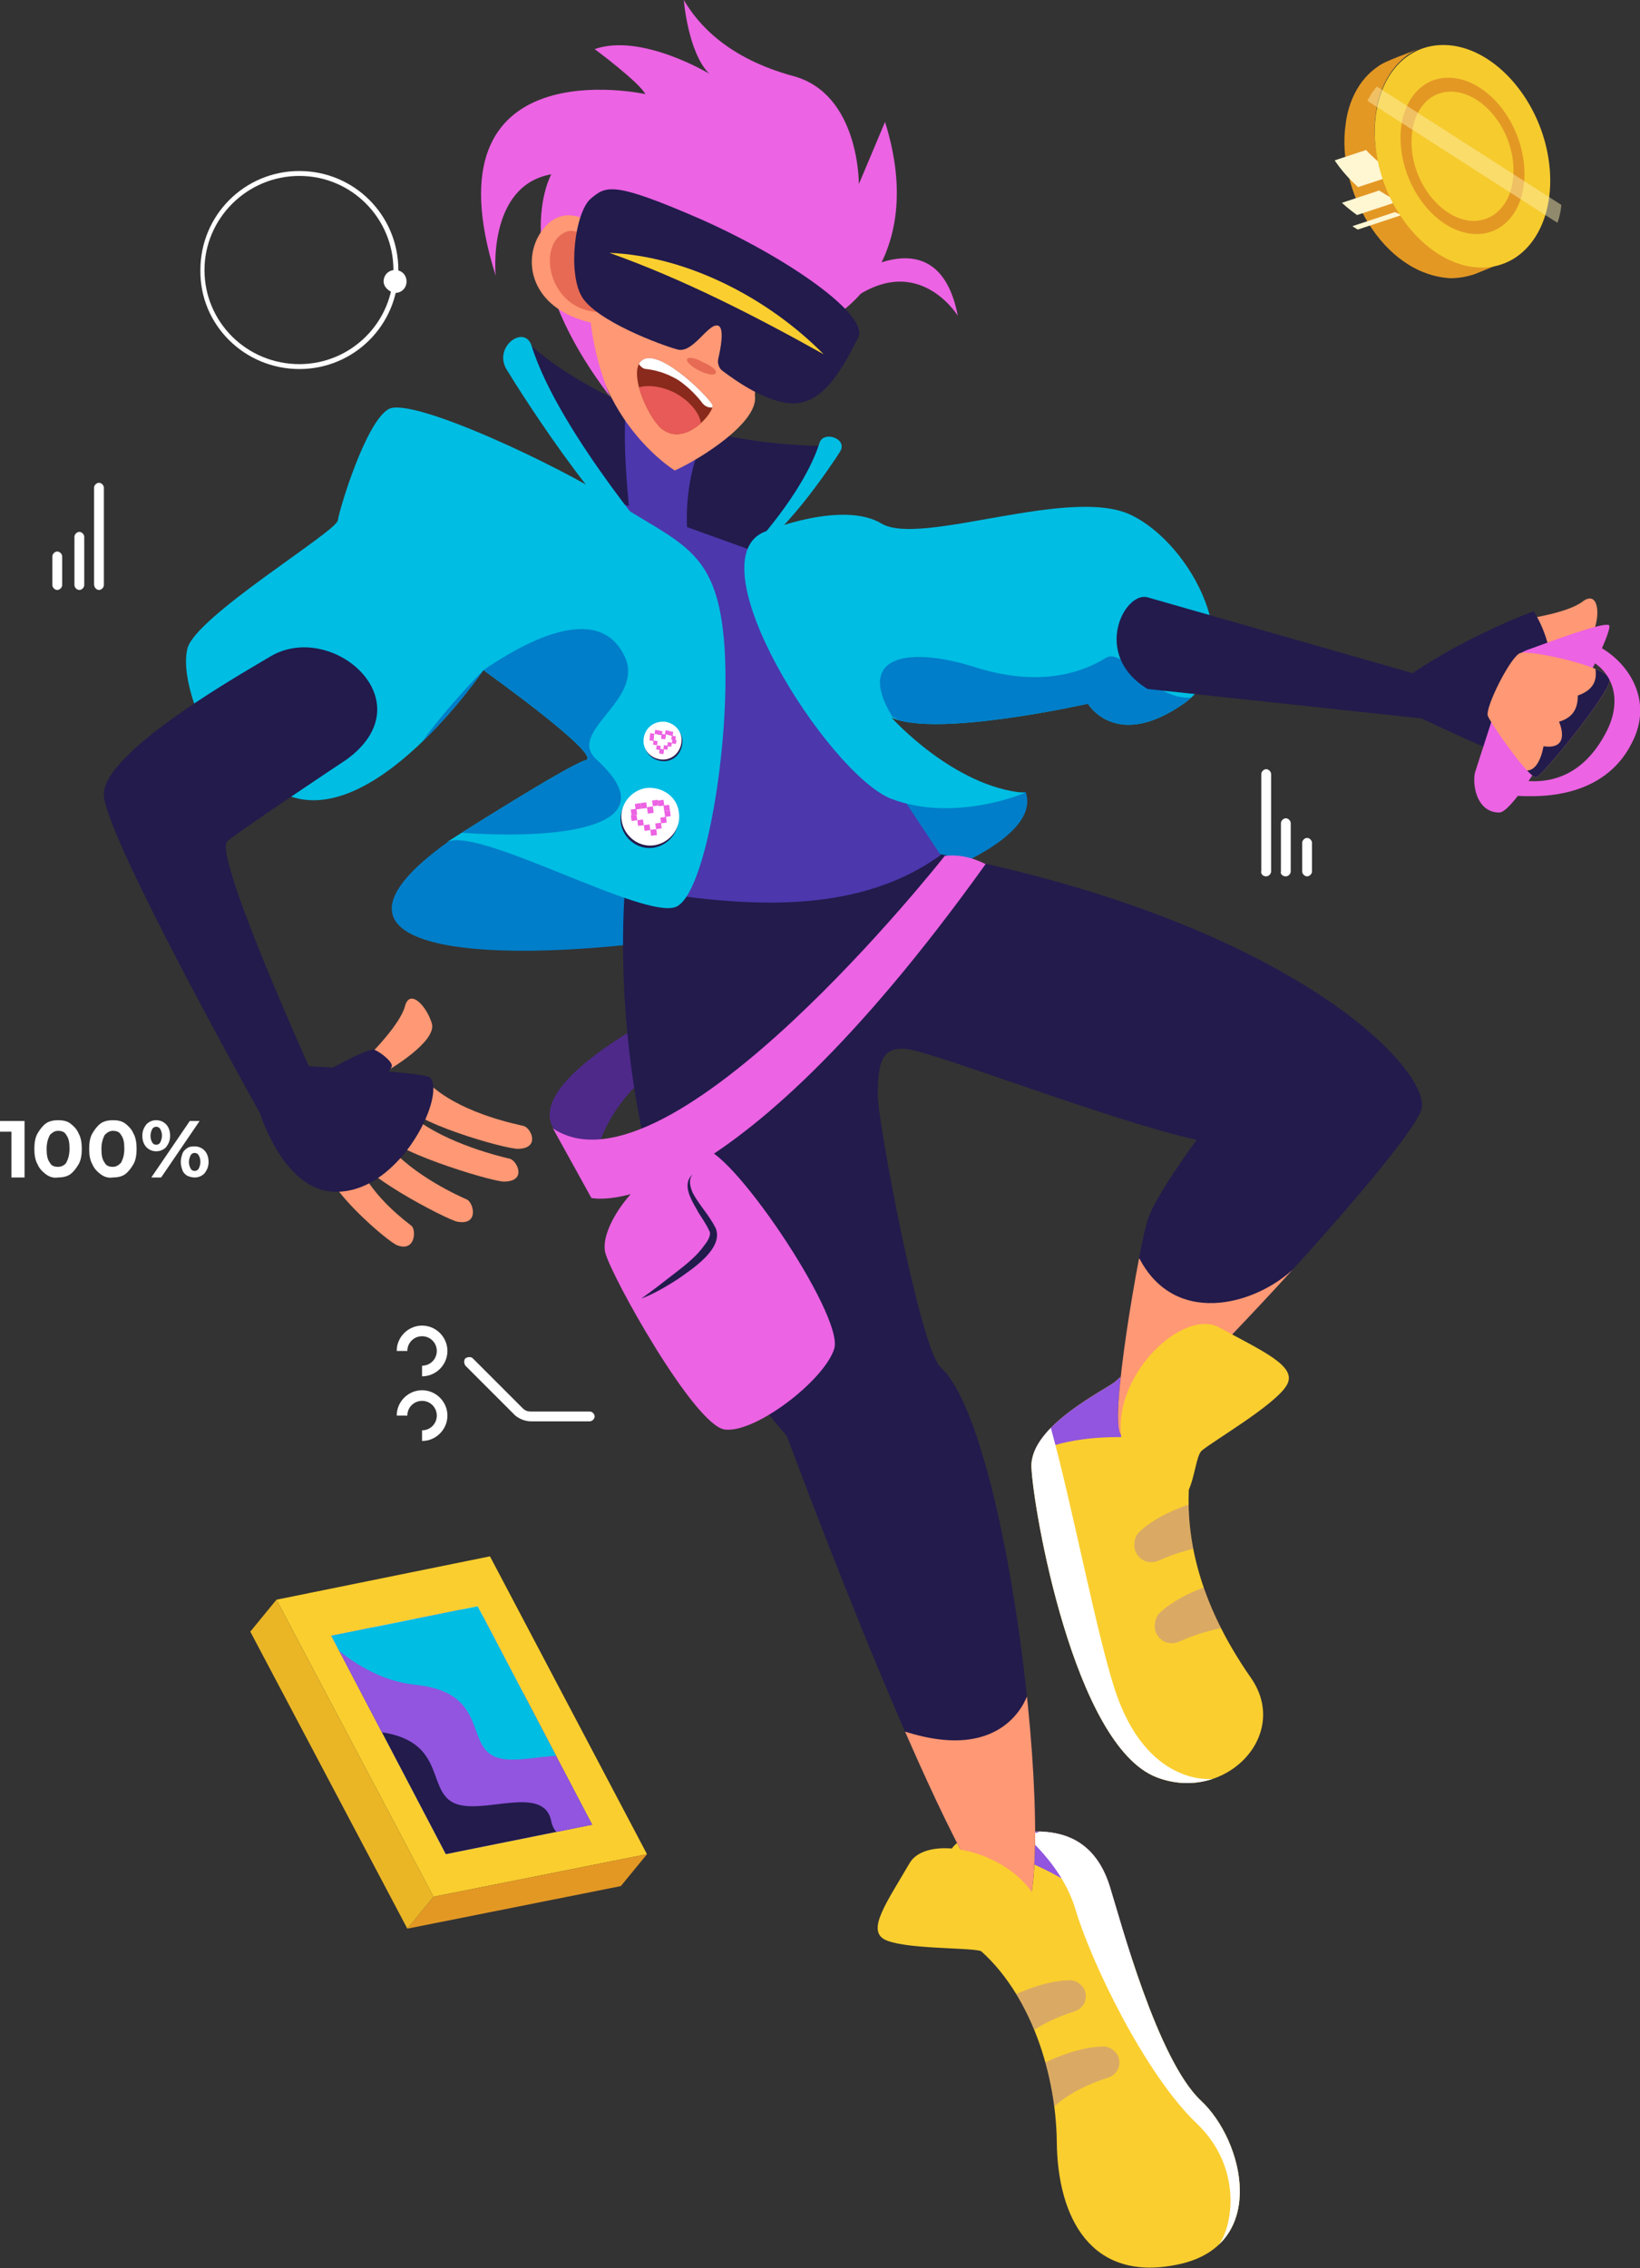 <?xml version="1.0" encoding="utf-8"?>
<!-- Generator: Adobe Illustrator 26.0.0, SVG Export Plug-In . SVG Version: 6.00 Build 0)  -->
<svg version="1.1" id="Layer_1" xmlns="http://www.w3.org/2000/svg" xmlns:xlink="http://www.w3.org/1999/xlink" x="0px" y="0px"
	 viewBox="0 0 200.5 277.2" style="enable-background:new 0 0 200.5 277.2;" xml:space="preserve">
<rect x="0" y="0" width="200.5" height="277.2" fill="#333333" stroke="none"/>
<style type="text/css">
	.st0{fill:#FFFFFF;}
	.st1{enable-background:new    ;}
	.st2{fill:#FACE2F;}
	.st3{clip-path:url(#SVGID_00000152236322598866540840000007417165858140115602_);fill:#221B4C;}
	.st4{clip-path:url(#SVGID_00000140734896783785805550000016920675080080474797_);fill:#9155DF;}
	.st5{clip-path:url(#SVGID_00000080208351447732649250000006693940239817271484_);fill:#FFFFFF;}
	.st6{clip-path:url(#SVGID_00000125561928872993356740000011863549542034644140_);fill:#00BDE3;}
	.st7{fill:#E39824;}
	.st8{fill:#EAB626;}
	.st9{clip-path:url(#SVGID_00000106131348038228071420000007174369469268988077_);fill:#FFF6D2;}
	.st10{clip-path:url(#SVGID_00000034059771776243100090000016417062415746643635_);fill:#FFF6D2;}
	.st11{clip-path:url(#SVGID_00000098912352837665035070000014517096778779043258_);fill:#FFF6D2;}
	.st12{fill:#F6CB2E;}
	.st13{clip-path:url(#SVGID_00000078024440869842843330000016777887842739531193_);}
	.st14{clip-path:url(#SVGID_00000128475038217830590520000011404779153340374438_);}
	
		.st15{opacity:0.46;clip-path:url(#SVGID_00000057125559675397030250000000932558066470804122_);fill:#FFEFB0;enable-background:new    ;}
	.st16{fill:#4E298A;}
	.st17{fill:#007EC9;}
	.st18{clip-path:url(#SVGID_00000000182792557871164630000002324860531945940880_);fill:#9155DF;}
	.st19{clip-path:url(#SVGID_00000147900242691493412420000006484222854771740073_);fill:#FFFFFF;}
	
		.st20{opacity:0.3;clip-path:url(#SVGID_00000104692280783440482340000015189976824618584451_);fill:#9155DF;enable-background:new    ;}
	
		.st21{opacity:0.3;clip-path:url(#SVGID_00000121962328675340729360000011675135704653815714_);fill:#9155DF;enable-background:new    ;}
	.st22{clip-path:url(#SVGID_00000181791311570430374150000017076711962460052918_);fill:#9155DF;}
	.st23{clip-path:url(#SVGID_00000037660393013701836110000009055763655983009928_);fill:#FFFFFF;}
	
		.st24{opacity:0.3;clip-path:url(#SVGID_00000181780499704451178900000003623411876485514418_);fill:#9155DF;enable-background:new    ;}
	
		.st25{opacity:0.3;clip-path:url(#SVGID_00000164473317776192313080000013929752168602969533_);fill:#9155DF;enable-background:new    ;}
	.st26{fill:#221B4C;}
	.st27{clip-path:url(#SVGID_00000006692279025253063030000013459565764243392671_);fill:#FF9874;}
	.st28{clip-path:url(#SVGID_00000044142596456940037930000018435192173374478737_);fill:#FF9874;}
	.st29{fill:#FF9874;}
	.st30{fill:#EC63E3;}
	.st31{fill:#4C37AC;}
	.st32{clip-path:url(#SVGID_00000105385641566110176320000009440997125510958243_);fill:#892A1C;}
	.st33{clip-path:url(#SVGID_00000042704146660941363340000016114386506783689090_);fill:#3A0C06;}
	.st34{clip-path:url(#SVGID_00000125569985775291129220000008103066953670845319_);fill:#FFFFFF;}
	.st35{clip-path:url(#SVGID_00000091697879801053455620000009041131368186458297_);}
	.st36{fill:#892A1C;}
	.st37{clip-path:url(#SVGID_00000150102956884918882300000011985096664559038858_);fill:#3A0C06;}
	.st38{clip-path:url(#SVGID_00000007396474723398188920000008928075287936944291_);fill:#FFFFFF;}
	.st39{clip-path:url(#SVGID_00000072973609279800476660000000165473011381067678_);fill:#E85A57;}
	.st40{clip-path:url(#SVGID_00000054954639844602262300000014357106647244627090_);fill:#FFFFFF;}
	.st41{fill:#E66A54;}
	.st42{fill:#3A0C06;}
	.st43{fill:#00BDE3;}
	.st44{clip-path:url(#SVGID_00000084523874372374313920000007557650701904055983_);fill:#007EC9;}
	.st45{clip-path:url(#SVGID_00000031191690203859986970000008915777765865186182_);fill:#007EC9;}
	.st46{clip-path:url(#SVGID_00000154418174478513208070000006846018838854605728_);fill:#221B4C;}
	.st47{clip-path:url(#SVGID_00000127021008018612513730000015672988204505872823_);fill:#221B4C;}
</style>
<g>
	<g>
		<path class="st0" d="M154.8,107.1c0.3,0,0.6-0.3,0.6-0.6V94.6c0-0.3-0.3-0.6-0.6-0.6s-0.6,0.3-0.6,0.6v11.8
			C154.1,106.8,154.4,107.1,154.8,107.1z"/>
	</g>
	<g>
		<path class="st0" d="M157.2,107.1c0.3,0,0.6-0.3,0.6-0.6v-5.9c0-0.3-0.3-0.6-0.6-0.6s-0.6,0.3-0.6,0.6v5.9
			C156.5,106.8,156.8,107.1,157.2,107.1z"/>
	</g>
	<g>
		<path class="st0" d="M159.8,107.1c0.3,0,0.6-0.3,0.6-0.6V103c0-0.3-0.3-0.6-0.6-0.6s-0.6,0.3-0.6,0.6v3.5
			C159.2,106.8,159.5,107.1,159.8,107.1z"/>
	</g>
</g>
<g>
	<g>
		<path class="st0" d="M12.1,72.1c0.3,0,0.6-0.3,0.6-0.6V59.6c0-0.3-0.3-0.6-0.6-0.6s-0.6,0.3-0.6,0.6v11.8
			C11.5,71.8,11.8,72.1,12.1,72.1z"/>
	</g>
	<g>
		<path class="st0" d="M9.7,72.1c0.3,0,0.6-0.3,0.6-0.6v-5.9c0-0.3-0.3-0.6-0.6-0.6s-0.6,0.3-0.6,0.6v5.9
			C9.1,71.8,9.4,72.1,9.7,72.1z"/>
	</g>
	<g>
		<path class="st0" d="M7,72.1c0.3,0,0.6-0.3,0.6-0.6V68c0-0.3-0.3-0.6-0.6-0.6c-0.3,0-0.6,0.3-0.6,0.6v3.5
			C6.4,71.8,6.7,72.1,7,72.1z"/>
	</g>
</g>
<g>
	<g>
		<path class="st0" d="M36.6,45.1c6.7,0,12.1-5.4,12.1-12.1s-5.4-12.1-12.1-12.1S24.5,26.3,24.5,33C24.4,39.7,29.9,45.1,36.6,45.1z
			 M36.6,21.5c6.4,0,11.5,5.2,11.5,11.5c0,6.4-5.2,11.5-11.5,11.5C30.2,44.5,25,39.4,25,33C25,26.7,30.2,21.5,36.6,21.5z"/>
	</g>
	<g>
		<path class="st0" d="M46.9,34.4c0-0.8,0.6-1.4,1.4-1.4c0.8,0,1.4,0.6,1.4,1.4s-0.6,1.4-1.4,1.4C47.6,35.7,46.9,35.1,46.9,34.4z"/>
	</g>
</g>
<g>
	<g>
		<path class="st0" d="M64.9,173.7h7.2c0.3,0,0.6-0.3,0.6-0.6s-0.3-0.6-0.6-0.6h-7.2c-0.4,0-0.7-0.1-1-0.4l-6.1-6.1
			c-0.2-0.2-0.6-0.2-0.9,0c-0.2,0.2-0.2,0.6,0,0.9L63,173C63.5,173.4,64.2,173.7,64.9,173.7z"/>
	</g>
	<g>
		<path class="st0" d="M51.6,168.2c1.7,0,3.1-1.4,3.1-3.1c0-1.7-1.4-3.1-3.1-3.1c-1.7,0-3.1,1.4-3.1,3.1h1.3c0-1,0.8-1.8,1.8-1.8
			s1.8,0.8,1.8,1.8s-0.8,1.8-1.8,1.8V168.2z"/>
	</g>
	<g>
		<path class="st0" d="M51.6,176.1c1.7,0,3.1-1.4,3.1-3.1c0-1.7-1.4-3.1-3.1-3.1c-1.7,0-3.1,1.4-3.1,3.1h1.3c0-1,0.8-1.8,1.8-1.8
			s1.8,0.8,1.8,1.8s-0.8,1.8-1.8,1.8V176.1z"/>
	</g>
</g>
<g>
	<path class="st0" d="M3,137v6.9H1.4v-5.6H0V137H3z"/>
	<path class="st0" d="M5.6,143.5c-0.4-0.3-0.8-0.7-1-1.2c-0.3-0.5-0.4-1.2-0.4-1.9s0.1-1.4,0.4-1.9s0.6-0.9,1-1.2s1-0.4,1.5-0.4
		c0.6,0,1.1,0.1,1.5,0.4c0.4,0.3,0.8,0.7,1,1.2c0.3,0.5,0.4,1.2,0.4,1.9s-0.1,1.4-0.4,1.9c-0.3,0.5-0.6,0.9-1,1.2s-1,0.4-1.5,0.4
		C6.5,144,6,143.8,5.6,143.5z M8.1,142.1c0.2-0.4,0.4-0.9,0.4-1.7s-0.1-1.3-0.4-1.7c-0.2-0.4-0.6-0.5-1-0.5s-0.7,0.2-1,0.5
		c-0.2,0.4-0.4,0.9-0.4,1.7s0.1,1.3,0.4,1.7c0.2,0.4,0.6,0.5,1,0.5C7.5,142.6,7.9,142.4,8.1,142.1z"/>
	<path class="st0" d="M12.3,143.5c-0.4-0.3-0.8-0.7-1-1.2c-0.3-0.5-0.4-1.2-0.4-1.9s0.1-1.4,0.4-1.9c0.3-0.5,0.6-0.9,1-1.2
		s1-0.4,1.5-0.4c0.6,0,1.1,0.1,1.5,0.4c0.4,0.3,0.8,0.7,1,1.2c0.3,0.5,0.4,1.2,0.4,1.9s-0.1,1.4-0.4,1.9c-0.3,0.5-0.6,0.9-1,1.2
		s-1,0.4-1.5,0.4C13.2,144,12.7,143.8,12.3,143.5z M14.8,142.1c0.2-0.4,0.4-0.9,0.4-1.7s-0.1-1.3-0.4-1.7c-0.2-0.4-0.6-0.5-1-0.5
		s-0.7,0.2-1,0.5c-0.2,0.4-0.4,0.9-0.4,1.7s0.1,1.3,0.4,1.7c0.2,0.4,0.6,0.5,1,0.5S14.5,142.4,14.8,142.1z"/>
	<path class="st0" d="M17.9,140.2c-0.3-0.3-0.5-0.8-0.5-1.4c0-0.6,0.2-1,0.5-1.4c0.3-0.3,0.7-0.5,1.2-0.5s0.9,0.2,1.2,0.5
		c0.3,0.3,0.5,0.8,0.5,1.4c0,0.6-0.2,1-0.5,1.4c-0.3,0.3-0.7,0.5-1.2,0.5S18.2,140.5,17.9,140.2z M19.6,139.6
		c0.1-0.2,0.2-0.5,0.2-0.8c0-0.4-0.1-0.6-0.2-0.8s-0.3-0.3-0.5-0.3s-0.4,0.1-0.5,0.3s-0.2,0.5-0.2,0.8c0,0.4,0.1,0.6,0.2,0.8
		s0.3,0.3,0.5,0.3C19.3,139.9,19.5,139.8,19.6,139.6z M23.2,137h1.2l-4.7,6.9h-1.2L23.2,137z M22.9,143.7c-0.3-0.2-0.5-0.4-0.6-0.7
		s-0.2-0.6-0.2-1s0.1-0.7,0.2-1s0.3-0.5,0.6-0.7c0.3-0.2,0.6-0.2,0.9-0.2c0.5,0,0.9,0.2,1.2,0.5c0.3,0.3,0.5,0.8,0.5,1.4
		c0,0.6-0.2,1-0.5,1.4c-0.3,0.3-0.7,0.5-1.2,0.5C23.4,143.9,23.2,143.8,22.9,143.7z M24.3,142.8c0.1-0.2,0.2-0.5,0.2-0.8
		c0-0.4-0.1-0.6-0.2-0.8s-0.3-0.3-0.5-0.3s-0.4,0.1-0.5,0.3s-0.2,0.5-0.2,0.8c0,0.4,0.1,0.6,0.2,0.8s0.3,0.3,0.5,0.3
		S24.2,143,24.3,142.8z"/>
</g>
<g>
	<g class="st1">
		<g>
			<g>
				<g>
					<polygon id="XMLID_00000144295630328754518650000011593410888098474634_" class="st2" points="59.9,190.2 79.1,226.6 53,231.8 
						33.8,195.5 					"/>
				</g>
			</g>
		</g>
		<g>
			<g>
				<g>
					<polygon id="XMLID_00000160869128767297562520000004916277178538707885_" class="st0" points="58.4,196.3 72.4,223 54.5,226.6 
						40.5,199.9 					"/>
				</g>
				<g>
					<defs>
						<polygon id="SVGID_1_" points="58.4,196.3 72.4,223 54.5,226.6 40.5,199.9 						"/>
					</defs>
					<clipPath id="SVGID_00000023978407600295462530000015353434858974529666_">
						<use xlink:href="#SVGID_1_"  style="overflow:visible;"/>
					</clipPath>
					<path style="clip-path:url(#SVGID_00000023978407600295462530000015353434858974529666_);fill:#221B4C;" d="M29.5,209.4
						c0,0,5.8,8.7,14.5,9.6c8.7,0.9,6.2,7,9.5,8.7c3.4,1.7,11.1-2.4,12,2.3c1,4.7,9.6,0.1,9.6-0.4s-7.3-21.5-7.3-21.5L43,200.7
						l-16,7.9L29.5,209.4z"/>
				</g>
				<g>
					<defs>
						<polygon id="SVGID_00000173160559416846209550000016689493275538759559_" points="58.4,196.3 72.4,223 54.5,226.6 40.5,199.9 
													"/>
					</defs>
					<clipPath id="SVGID_00000164486902509209791290000003401111264434042543_">
						<use xlink:href="#SVGID_00000173160559416846209550000016689493275538759559_"  style="overflow:visible;"/>
					</clipPath>
					<path style="clip-path:url(#SVGID_00000164486902509209791290000003401111264434042543_);fill:#9155DF;" d="M31.4,202
						c0,0,5.8,8.7,14.5,9.6c8.7,0.9,6.2,7,9.5,8.7c3.4,1.7,11.1-2.4,12,2.3c1,4.7,9.6,0.1,9.6-0.4s-7.3-21.5-7.3-21.5l-24.9-7.5
						l-16,7.9L31.4,202z"/>
				</g>
				<g>
					<defs>
						<polygon id="SVGID_00000072983227972908756420000005906287136868766622_" points="58.4,196.3 72.4,223 54.5,226.6 40.5,199.9 
													"/>
					</defs>
					<clipPath id="SVGID_00000163030517511555804710000007870129221920856459_">
						<use xlink:href="#SVGID_00000072983227972908756420000005906287136868766622_"  style="overflow:visible;"/>
					</clipPath>
					<path style="clip-path:url(#SVGID_00000163030517511555804710000007870129221920856459_);fill:#FFFFFF;" d="M41.8,190.2
						c0,0,1.9,14.4,14.6,12.4"/>
				</g>
				<g>
					<defs>
						<polygon id="SVGID_00000044875823868776259580000004902896506919447948_" points="58.4,196.3 72.4,223 54.5,226.6 40.5,199.9 
													"/>
					</defs>
					<clipPath id="SVGID_00000074431229205959967680000011759123423390575763_">
						<use xlink:href="#SVGID_00000044875823868776259580000004902896506919447948_"  style="overflow:visible;"/>
					</clipPath>
					<path style="clip-path:url(#SVGID_00000074431229205959967680000011759123423390575763_);fill:#00BDE3;" d="M36.3,196.3
						c0,0,5.8,8.7,14.5,9.6c8.7,0.9,6.2,7,9.5,8.7c3.4,1.7,11.1-2.4,12,2.3c1,4.7,9.6,0.1,9.6-0.4S74.6,195,74.6,195l-24.9-7.5
						l-16,7.9L36.3,196.3z"/>
				</g>
			</g>
		</g>
		<g>
			<polygon class="st7" points="79.1,226.6 75.9,230.5 49.8,235.7 53,231.8 			"/>
		</g>
		<g>
			<polygon class="st8" points="53,231.8 49.8,235.7 30.6,199.4 33.8,195.5 			"/>
		</g>
	</g>
</g>
<g>
	<g>
		<path id="XMLID_00000132077869069086542060000003144395336808621190_" class="st7" d="M181,32.6c-8.4-0.5-13.9-11-12.8-18.7l0,0
			c0.4-3.3,2.2-6.7,5.4-8c-1.1,0.5-4.2,1.5-5.1,2.2c-2.4,1.6-3.7,4.4-4,7.2l0,0c-1.1,7.7,4.4,18.2,12.8,18.7c1.1,0,2.1-0.2,3-0.5
			L184,32C183.1,32.5,182.1,32.7,181,32.6z"/>
	</g>
	<g>
		<defs>
			<path id="SVGID_00000023974911468966291840000003043711458716990138_" d="M184.3,28c-8.1,2.2-16.6-6.1-18-13.7l0,0
				c-0.7-3.3,0-7.1,2.6-9.3c-0.9,0.8-3.5,2.7-4.2,3.7c-1.8,2.3-2.1,5.3-1.5,8.1l0,0c1.4,7.7,9.9,15.9,18,13.7c1-0.3,1.9-0.8,2.7-1.4
				l3-2.6C186.2,27.2,185.3,27.7,184.3,28z"/>
		</defs>
		<clipPath id="SVGID_00000137825768563283691040000009372347142324011441_">
			<use xlink:href="#SVGID_00000023974911468966291840000003043711458716990138_"  style="overflow:visible;"/>
		</clipPath>
		
			<rect x="159" y="18" transform="matrix(0.95 -0.314 0.314 0.95 2.221 53.829)" style="clip-path:url(#SVGID_00000137825768563283691040000009372347142324011441_);fill:#FFF6D2;" width="18.6" height="4"/>
	</g>
	<g>
		<defs>
			<path id="SVGID_00000047780472194183715940000002652777583698890647_" d="M183.2,28.9c-8.1,2.2-16.6-6.1-18-13.7l0,0
				c-0.7-3.3,0-7.1,2.6-9.3c-0.9,0.8-3.5,2.7-4.2,3.7c-1.8,2.3-2.1,5.3-1.5,8.1l0,0c1.4,7.7,9.9,15.9,18,13.7c1-0.3,1.9-0.8,2.7-1.4
				l3-2.6C185.2,28.1,184.3,28.6,183.2,28.9z"/>
		</defs>
		<clipPath id="SVGID_00000002345832247918613350000013789298247638156455_">
			<use xlink:href="#SVGID_00000047780472194183715940000002652777583698890647_"  style="overflow:visible;"/>
		</clipPath>
		
			<rect x="161.1" y="22.7" transform="matrix(0.95 -0.314 0.314 0.95 1.171 54.702)" style="clip-path:url(#SVGID_00000002345832247918613350000013789298247638156455_);fill:#FFF6D2;" width="18.6" height="2"/>
	</g>
	<g>
		<defs>
			<path id="SVGID_00000049181640684541203690000015036487831474034846_" d="M182.6,29.3c-8.1,2.2-16.6-6.1-18-13.7l0,0
				c-0.7-3.3,0-7.1,2.6-9.3c-0.9,0.8-3.5,2.7-4.2,3.7c-1.8,2.3-2.1,5.3-1.5,8.1l0,0c1.4,7.7,9.9,15.9,18,13.7c1-0.3,1.9-0.8,2.7-1.4
				l3-2.6C184.6,28.5,183.7,29.1,182.6,29.3z"/>
		</defs>
		<clipPath id="SVGID_00000039109708045225565750000006049069617792081282_">
			<use xlink:href="#SVGID_00000049181640684541203690000015036487831474034846_"  style="overflow:visible;"/>
		</clipPath>
		
			<rect x="162.2" y="25.6" transform="matrix(0.95 -0.314 0.314 0.95 0.53 55.137)" style="clip-path:url(#SVGID_00000039109708045225565750000006049069617792081282_);fill:#FFF6D2;" width="18.6" height="0.6"/>
	</g>
</g>
<g>
	<path id="XMLID_00000148653662118849183220000000251477321519378328_" class="st12" d="M176.6,5.5c5.8,0.1,11.5,6.3,12.7,13.8
		s-2.5,13.5-8.3,13.4s-11.5-6.3-12.7-13.8C167.1,11.3,170.8,5.4,176.6,5.5z"/>
</g>
<g>
	<defs>
		<path id="SVGID_00000103947811633565332030000008516022782453480584_" d="M176.6,5.5c5.8,0.1,11.5,6.3,12.7,13.8
			s-2.5,13.5-8.3,13.4s-11.5-6.3-12.7-13.8C167.1,11.3,170.8,5.4,176.6,5.5z"/>
	</defs>
	<clipPath id="SVGID_00000069380426032301837910000008517801269696546718_">
		<use xlink:href="#SVGID_00000103947811633565332030000008516022782453480584_"  style="overflow:visible;"/>
	</clipPath>
	<g style="clip-path:url(#SVGID_00000069380426032301837910000008517801269696546718_);">
		<path class="st7" d="M177.2,9.5c4.1,0.1,8.1,4.4,9,9.7s-1.7,9.5-5.8,9.4s-8.1-4.4-9-9.7C170.5,13.6,173.1,9.4,177.2,9.5z"/>
	</g>
</g>
<g>
	<defs>
		<path id="SVGID_00000136385203998175292570000002607458459586743944_" d="M176.6,5.5c5.8,0.1,11.5,6.3,12.7,13.8
			s-2.5,13.5-8.3,13.4s-11.5-6.3-12.7-13.8C167.1,11.3,170.8,5.4,176.6,5.5z"/>
	</defs>
	<clipPath id="SVGID_00000181806736430597586780000017991607976755249842_">
		<use xlink:href="#SVGID_00000136385203998175292570000002607458459586743944_"  style="overflow:visible;"/>
	</clipPath>
	<g style="clip-path:url(#SVGID_00000181806736430597586780000017991607976755249842_);">
		<path class="st12" d="M177.5,11.2c3.4,0.1,6.7,3.7,7.4,8c0.7,4.4-1.4,7.8-4.8,7.8c-3.4-0.1-6.7-3.7-7.4-8
			C172,14.6,174.1,11.1,177.5,11.2z"/>
	</g>
</g>
<g>
	<defs>
		<path id="SVGID_00000177460143543259627090000002515865625258045341_" d="M185.1,5.4c4.8,3.2,6.3,11.5,3.2,18.5s-9.4,10-14.2,6.8
			s-6.3-11.5-3.2-18.5C174,5.2,180.3,2.2,185.1,5.4z"/>
	</defs>
	<clipPath id="SVGID_00000100345792578712522590000007508292482081608876_">
		<use xlink:href="#SVGID_00000177460143543259627090000002515865625258045341_"  style="overflow:visible;"/>
	</clipPath>
	
		<rect x="180" y="1.4" transform="matrix(0.54 -0.842 0.842 0.54 66.457 161.636)" style="opacity:0.46;clip-path:url(#SVGID_00000100345792578712522590000007508292482081608876_);fill:#FFEFB0;enable-background:new    ;" width="2.1" height="37.3"/>
</g>
<g>
	<path class="st16" d="M82.4,123.1c0,0-18.1,8.7-14.8,14.7c3.3,6,4.6,6.1,4.6,6.1s0.8-9.5,9.8-14.3L82.4,123.1z"/>
	<path class="st17" d="M125.4,96.8C130.8,112.6,20,128,54.6,103c6-4.3,25.2-4.3,25.2-4.3L125.4,96.8z"/>
	<g>
		<g>
			<path id="XMLID_00000110461878482475283860000005229433426879631265_" class="st2" d="M136.4,168.8c-1.1,1-10.5,5.4-10.3,10.5
				s5.2,34,15.3,37.9c8.3,3.2,16.5-5.1,11.5-12.2c-13.1-18.8-5-31.3-6.2-32.9S141.2,164.1,136.4,168.8z"/>
		</g>
		<g>
			<defs>
				<path id="SVGID_00000007421794782533501320000015096202558998450098_" d="M136.4,168.8c-1.1,1-10.5,5.4-10.3,10.5
					s5.2,34,15.3,37.9c8.3,3.2,16.5-5.1,11.5-12.2c-13.1-18.8-5-31.3-6.2-32.9S141.2,164.1,136.4,168.8z"/>
			</defs>
			<clipPath id="SVGID_00000129202394336498197880000011201082496422698381_">
				<use xlink:href="#SVGID_00000007421794782533501320000015096202558998450098_"  style="overflow:visible;"/>
			</clipPath>
			<path style="clip-path:url(#SVGID_00000129202394336498197880000011201082496422698381_);fill:#9155DF;" d="M142.6,176.1
				c0,0-13.9-2.6-20.4,4.4c-6.5,7,0,0,0,0l8.1-15.6l24.3,8.6L142.6,176.1z"/>
		</g>
		<g>
			<defs>
				<path id="SVGID_00000067926320551933307870000016302144454052242062_" d="M136.4,168.8c-1.1,1-10.5,5.4-10.3,10.5
					s5.2,34,15.3,37.9c8.3,3.2,16.5-5.1,11.5-12.2c-13.1-18.8-5-31.3-6.2-32.9S141.2,164.1,136.4,168.8z"/>
			</defs>
			<clipPath id="SVGID_00000038387164753335551940000012013067973677599383_">
				<use xlink:href="#SVGID_00000067926320551933307870000016302144454052242062_"  style="overflow:visible;"/>
			</clipPath>
			<path style="clip-path:url(#SVGID_00000038387164753335551940000012013067973677599383_);fill:#FFFFFF;" d="M148.2,217.4
				c0,0-8,1-11.9-10.9c-2.3-7.1-5.2-22.5-7.8-31.9c-2.6-9.4,2.7-8.3,5.1-9.6s-19.2-10.1-19.2-10.1l-4.8,12.9L117,203l13.4,14.6
				c0,0,12.2,3,16.2,1.1"/>
		</g>
		<g>
			<defs>
				<path id="SVGID_00000052808902010412255280000015314115619553542280_" d="M136.4,168.8c-1.1,1-10.5,5.4-10.3,10.5
					s5.2,34,15.3,37.9c8.3,3.2,16.5-5.1,11.5-12.2c-13.1-18.8-5-31.3-6.2-32.9S141.2,164.1,136.4,168.8z"/>
			</defs>
			<clipPath id="SVGID_00000143612768657366296670000009556849119355242893_">
				<use xlink:href="#SVGID_00000052808902010412255280000015314115619553542280_"  style="overflow:visible;"/>
			</clipPath>
			
				<path style="opacity:0.3;clip-path:url(#SVGID_00000143612768657366296670000009556849119355242893_);fill:#9155DF;enable-background:new    ;" d="
				M149.6,182.8c0,0-6.4,0.9-10.2,4.3c-0.6,0.5-0.8,1.3-0.7,2.1l0,0c0.3,1.4,1.7,2.1,3,1.5c2.3-1,6-2.3,9.9-1.8
				c6.4,0.7-0.6-0.8-0.6-0.8L149.6,182.8z"/>
		</g>
		<g>
			<defs>
				<path id="SVGID_00000158002441409017895080000006359910354579819171_" d="M136.4,168.8c-1.1,1-10.5,5.4-10.3,10.5
					s5.2,34,15.3,37.9c8.3,3.2,16.5-5.1,11.5-12.2c-13.1-18.8-5-31.3-6.2-32.9S141.2,164.1,136.4,168.8z"/>
			</defs>
			<clipPath id="SVGID_00000027572441932391193420000007942246579588365193_">
				<use xlink:href="#SVGID_00000158002441409017895080000006359910354579819171_"  style="overflow:visible;"/>
			</clipPath>
			
				<path style="opacity:0.3;clip-path:url(#SVGID_00000027572441932391193420000007942246579588365193_);fill:#9155DF;enable-background:new    ;" d="
				M152.1,192.7c0,0-6.4,0.9-10.2,4.3c-0.6,0.5-0.8,1.3-0.7,2.1l0,0c0.3,1.4,1.7,2.1,3,1.5c2.3-1,6-2.3,9.9-1.8
				c6.4,0.7-0.6-0.8-0.6-0.8L152.1,192.7z"/>
		</g>
	</g>
	<g>
		<g>
			<path id="XMLID_00000124157765703445328830000012598889977919789996_" class="st2" d="M122.7,223.9c2.2,0.4,10.2-2.3,13,6.7
				c1.3,4.2,5.8,21.1,11.1,26.1c5.3,4.9,8.3,17.6-2.6,20c-10.9,2.4-14.9-5.8-15-14.9s-3.7-19.2-10.4-24.3
				C112.1,232.4,114.6,222.4,122.7,223.9z"/>
		</g>
		<g>
			<defs>
				<path id="SVGID_00000155858306252038277350000007822229498572445113_" d="M122.7,223.9c2.2,0.4,10.2-2.3,13,6.7
					c1.3,4.2,5.8,21.1,11.1,26.1c5.3,4.9,8.3,17.6-2.6,20c-10.9,2.4-14.9-5.8-15-14.9s-3.7-19.2-10.4-24.3
					C112.1,232.4,114.6,222.4,122.7,223.9z"/>
			</defs>
			<clipPath id="SVGID_00000010307582641150639510000001921131932396070578_">
				<use xlink:href="#SVGID_00000155858306252038277350000007822229498572445113_"  style="overflow:visible;"/>
			</clipPath>
			<path style="clip-path:url(#SVGID_00000010307582641150639510000001921131932396070578_);fill:#9155DF;" d="M124,226.9
				c0,0,12.1,3.9,14.2,12.1c2.1,8.3,0,0,0,0l0.3-15.7l-22.8-3.6L124,226.9z"/>
		</g>
		<g>
			<defs>
				<path id="SVGID_00000056427574752693012580000007085742855084763526_" d="M122.7,223.9c2.2,0.4,10.2-2.3,13,6.7
					c1.3,4.2,5.8,21.1,11.1,26.1c5.3,4.9,8.3,17.6-2.6,20c-10.9,2.4-14.9-5.8-15-14.9s-3.7-19.2-10.4-24.3
					C112.1,232.4,114.6,222.4,122.7,223.9z"/>
			</defs>
			<clipPath id="SVGID_00000114770024797155328360000000850162445323365554_">
				<use xlink:href="#SVGID_00000056427574752693012580000007085742855084763526_"  style="overflow:visible;"/>
			</clipPath>
			<path style="clip-path:url(#SVGID_00000114770024797155328360000000850162445323365554_);fill:#FFFFFF;" d="M123.6,222.9
				c0,0,6,4.1,7.9,10.5s8.5,20.1,14.8,26.1s4.1,14.4,1.9,15.6c-2.1,1.2,5.2,4.4,5.2,4.4l4.3-11.5l-6.8-31.5l-12-13
				c0,0-8.7-1.2-12.2,0.5"/>
		</g>
		<g>
			<defs>
				<path id="SVGID_00000023280040425759391330000002319336567145080236_" d="M122.7,223.9c2.2,0.4,10.2-2.3,13,6.7
					c1.3,4.2,5.8,21.1,11.1,26.1c5.3,4.9,8.3,17.6-2.6,20c-10.9,2.4-14.9-5.8-15-14.9s-3.7-19.2-10.4-24.3
					C112.1,232.4,114.6,222.4,122.7,223.9z"/>
			</defs>
			<clipPath id="SVGID_00000152259017712435708960000012520571233988082308_">
				<use xlink:href="#SVGID_00000023280040425759391330000002319336567145080236_"  style="overflow:visible;"/>
			</clipPath>
			
				<path style="opacity:0.3;clip-path:url(#SVGID_00000152259017712435708960000012520571233988082308_);fill:#9155DF;enable-background:new    ;" d="
				M121.4,245.2c0,0,4.8-3.1,9.4-3.2c0.7,0,1.3,0.4,1.7,1l0,0c0.6,1.1,0.1,2.4-1.1,2.8c-2.2,0.7-5.4,2-7.7,4.6
				c-3.9,4.2-0.1-0.9-0.1-0.9L121.4,245.2z"/>
		</g>
		<g>
			<defs>
				<path id="SVGID_00000072240216532018445230000010915680487416154499_" d="M122.7,223.9c2.2,0.4,10.2-2.3,13,6.7
					c1.3,4.2,5.8,21.1,11.1,26.1c5.3,4.9,8.3,17.6-2.6,20c-10.9,2.4-14.9-5.8-15-14.9s-3.7-19.2-10.4-24.3
					C112.1,232.4,114.6,222.4,122.7,223.9z"/>
			</defs>
			<clipPath id="SVGID_00000009572438335220573970000014379758062286770090_">
				<use xlink:href="#SVGID_00000072240216532018445230000010915680487416154499_"  style="overflow:visible;"/>
			</clipPath>
			
				<path style="opacity:0.3;clip-path:url(#SVGID_00000009572438335220573970000014379758062286770090_);fill:#9155DF;enable-background:new    ;" d="
				M125.5,253.3c0,0,4.8-3.1,9.4-3.2c0.7,0,1.3,0.4,1.7,1l0,0c0.6,1.1,0.1,2.4-1.1,2.8c-2.2,0.7-5.4,2-7.7,4.6
				c-3.9,4.2-0.1-0.9-0.1-0.9L125.5,253.3z"/>
		</g>
	</g>
	<g>
		<g>
			<path id="XMLID_00000064345591640236316390000018250112250078829499_" class="st26" d="M76.5,107.5c0,0-4.5,40.5,19.7,68
				c0,0,21,56.9,27.6,59.6c6.6,2.7,0.4-59.6-8.8-68c-2.5-2.3-7.7-30-7.7-33.4c0.1-3.3,0.2-5.9,3.6-5.5c3.4,0.4,25.3,8.9,35.4,11.1
				c0,0-5.1,6.9-6,9.8c-0.9,2.7-4.9,25.1-3.2,26.3c1.8,1.2,35.5-35,36.7-39.9c1.1-4.8-15.9-22.7-58.8-31.1
				C114.9,104.5,98.4,112,76.5,107.5z"/>
		</g>
		<g>
			<defs>
				<path id="SVGID_00000137129404665991317560000005913140399717882784_" d="M76.5,107.5c0,0-4.5,40.5,19.7,68
					c0,0,21,56.9,27.6,59.6c6.6,2.7,0.4-59.6-8.8-68c-2.5-2.3-7.7-30-7.7-33.4c0.1-3.3,0.2-5.9,3.6-5.5c3.4,0.4,25.3,8.9,35.4,11.1
					c0,0-5.1,6.9-6,9.8c-0.9,2.7-4.9,25.1-3.2,26.3c1.8,1.2,35.5-35,36.7-39.9c1.1-4.8-15.9-22.7-58.8-31.1
					C114.9,104.5,98.4,112,76.5,107.5z"/>
			</defs>
			<clipPath id="SVGID_00000002363528824109408150000006870897553087027080_">
				<use xlink:href="#SVGID_00000137129404665991317560000005913140399717882784_"  style="overflow:visible;"/>
			</clipPath>
			<path style="clip-path:url(#SVGID_00000002363528824109408150000006870897553087027080_);fill:#FF9874;" d="M158.8,154.4
				c-4.4,4.8-14.9,8.2-19.5-0.6c-4.6-8.7,0,0,0,0l-8.7,8.5l0.9,24.7l30.8-9.8L158.8,154.4"/>
		</g>
		<g>
			<defs>
				<path id="SVGID_00000096025013807196817020000001243958875547640203_" d="M76.5,107.5c0,0-4.5,40.5,19.7,68
					c0,0,21,56.9,27.6,59.6c6.6,2.7,0.4-59.6-8.8-68c-2.5-2.3-7.7-30-7.7-33.4c0.1-3.3,0.2-5.9,3.6-5.5c3.4,0.4,25.3,8.9,35.4,11.1
					c0,0-5.1,6.9-6,9.8c-0.9,2.7-4.9,25.1-3.2,26.3c1.8,1.2,35.5-35,36.7-39.9c1.1-4.8-15.9-22.7-58.8-31.1
					C114.9,104.5,98.4,112,76.5,107.5z"/>
			</defs>
			<clipPath id="SVGID_00000076570775017589760940000009395411152906650802_">
				<use xlink:href="#SVGID_00000096025013807196817020000001243958875547640203_"  style="overflow:visible;"/>
			</clipPath>
			<path style="clip-path:url(#SVGID_00000076570775017589760940000009395411152906650802_);fill:#FF9874;" d="M125.7,206.9
				c0,0-2.4,8.8-15.1,4.7c-12.7-4.2,0,0,0,0l-4.2,2.7l18.5,29l8.2-7.1L125.7,206.9"/>
		</g>
	</g>
	<path class="st29" d="M186.8,75.6c0,0,4.9-0.7,6.7-2.1c1.9-1.4,2.2,1.6,1.3,3.7c-0.8,2.1-7.5,1.4-7.5,1.4S185.6,77.1,186.8,75.6z"
		/>
	<path class="st29" d="M45.4,128.7c0,0,3.5-3.5,4.1-5.7c0.6-2.3,2.7,0,3.3,2.1c0.6,2.2-5.2,5.6-5.2,5.6S45.4,130.7,45.4,128.7z"/>
	<path class="st29" d="M49.6,134.8c-0.1,2.1,12.3,5.7,13.8,5.6c2.7-0.1,1.5-2.6,0.6-2.8c-0.8-0.2-7-1.4-10.9-4.6
		c-0.7-0.6-1.7-0.6-2.4-0.1C50.2,133.3,49.7,133.9,49.6,134.8z"/>
	<path class="st29" d="M46.8,138.2c-0.2,2.1,13.2,6.2,14.8,6.2c2.9,0,1.6-2.6,0.7-2.8c-0.9-0.2-7.7-1.8-11.8-5.1
		c-0.6-0.5-1.5-0.6-2.2-0.2C47.6,136.6,46.9,137.2,46.8,138.2z"/>
	<path class="st29" d="M43.6,140.9c-0.6,2.1,10.9,8.1,12.3,8.4c2.7,0.5,2-2.3,1.2-2.7c-0.7-0.3-6.6-2.9-9.7-6.7
		c-0.6-0.7-1.5-1-2.3-0.6C44.5,139.6,43.8,140.1,43.6,140.9z"/>
	<path class="st29" d="M40.3,142.8c-1,1.9,7.1,9,8.3,9.4c2.2,0.8,2.3-1.9,1.7-2.4c-0.5-0.4-4.5-3.3-6.3-7.1
		c-0.5-1.1-1.9-1.5-2.9-0.8C40.8,142.1,40.5,142.4,40.3,142.8z"/>
	<path class="st30" d="M115.5,104.6c0,0-33.7,42.8-47.9,33.3l4.7,8.5c0,0,16.1,4,48.2-40.8C118.9,104.8,117.3,104.4,115.5,104.6z"/>
	<g>
		<g>
			<path id="XMLID_00000111904295886253250340000015419973476696995493_" class="st31" d="M107.3,92.9l7.7,11.6
				c-9.7,7-22.3,6.4-34,4.7L74.9,61l15.5,3.6l8.9,6.7L107.3,92.9z"/>
		</g>
	</g>
	<path class="st26" d="M65,42.3c0,0,13.1,12.4,37.1,12.2L92,67.3l-17.2-6.2C74.8,61.1,65.8,51.7,65,42.3z"/>
	<path class="st31" d="M85.4,55.1c0,0-1.7,3.9-1.4,9.6l-7.1-2.8c0,0-1-9-0.2-13.3C76.7,48.6,77.9,54.2,85.4,55.1z"/>
	<path class="st29" d="M101.8,27.5c0,0,1.7,8.1-2.8,12.8c-4.4,4.6-6.9,6.3-6.7,8.1c0.4,3.2-6.5,7.6-9.8,9.1c0,0-13.2-8-10.2-26.7
		S98.8,15.6,101.8,27.5z"/>
	<g>
		<g>
			<path id="XMLID_00000137120267513352324620000006474479327441882756_" class="st0" d="M84.1,41.7c0,0,4.3-8.7-3-10.9
				C79.4,31,75.6,39.5,84.1,41.7z"/>
		</g>
		<g>
			<defs>
				<path id="SVGID_00000059294698847598731430000017445970123486363533_" d="M84.1,41.7c0,0,4.3-8.7-3-10.9
					C79.4,31,75.6,39.5,84.1,41.7z"/>
			</defs>
			<clipPath id="SVGID_00000104682206017160832600000007586219319405401504_">
				<use xlink:href="#SVGID_00000059294698847598731430000017445970123486363533_"  style="overflow:visible;"/>
			</clipPath>
			<path style="clip-path:url(#SVGID_00000104682206017160832600000007586219319405401504_);fill:#892A1C;" d="M83.7,37.8
				c-1.1,1.8-3.2,2.6-4.6,1.7c-1.4-0.9-1.6-3.1-0.5-4.9c1.1-1.8,3.2-2.6,4.6-1.7C84.6,33.8,84.9,36,83.7,37.8z"/>
		</g>
		<g>
			<defs>
				<path id="SVGID_00000126325170867326063790000003836599594855601541_" d="M84.1,41.7c0,0,4.3-8.7-3-10.9
					C79.4,31,75.6,39.5,84.1,41.7z"/>
			</defs>
			<clipPath id="SVGID_00000023966474014284888680000012432373423262907278_">
				<use xlink:href="#SVGID_00000126325170867326063790000003836599594855601541_"  style="overflow:visible;"/>
			</clipPath>
			<path style="clip-path:url(#SVGID_00000023966474014284888680000012432373423262907278_);fill:#3A0C06;" d="M82.3,37.4
				c-0.6,1-1.8,1.4-2.5,0.9c-0.8-0.5-0.9-1.7-0.3-2.7s1.8-1.4,2.5-0.9C82.8,35.2,82.9,36.4,82.3,37.4z"/>
		</g>
		<g>
			<defs>
				<path id="SVGID_00000000909890852560452730000008802609783099008386_" d="M84.1,41.7c0,0,4.3-8.7-3-10.9
					C79.4,31,75.6,39.5,84.1,41.7z"/>
			</defs>
			<clipPath id="SVGID_00000000221999675779917770000013604875913022522514_">
				<use xlink:href="#SVGID_00000000909890852560452730000008802609783099008386_"  style="overflow:visible;"/>
			</clipPath>
			<path style="clip-path:url(#SVGID_00000000221999675779917770000013604875913022522514_);fill:#FFFFFF;" d="M82.1,38.6
				c-0.6-0.8-0.9-1.7-0.5-1.9c0.4-0.3,1.2,0.1,1.8,0.9c0.6,0.8,0.9,1.7,0.5,1.9C83.6,39.8,82.8,39.4,82.1,38.6z"/>
		</g>
	</g>
	<g>
		<g>
			<path id="XMLID_00000106850956736545900180000014019340980593234580_" class="st0" d="M88.5,44.3c0,0,3.1-7.6,8.5-5.2
				C97,39,93.8,47.7,88.5,44.3z"/>
		</g>
		<g>
			<defs>
				<path id="SVGID_00000126317906505942610450000013253256809515730110_" d="M88.5,44.3c0,0,3.1-7.6,8.5-5.2
					C97,39,93.8,47.7,88.5,44.3z"/>
			</defs>
			<clipPath id="SVGID_00000072262685172641457760000018259494239230437014_">
				<use xlink:href="#SVGID_00000126317906505942610450000013253256809515730110_"  style="overflow:visible;"/>
			</clipPath>
			<g style="clip-path:url(#SVGID_00000072262685172641457760000018259494239230437014_);">
				<g>
					
						<ellipse id="XMLID_00000083065872035582730160000015033217567301170098_" transform="matrix(0.707 -0.707 0.707 0.707 -2.79 76.606)" class="st36" cx="91.1" cy="41.7" rx="3.2" ry="2"/>
				</g>
				<g>
					<defs>
						
							<ellipse id="SVGID_00000108278604482421761530000008234297488188320915_" transform="matrix(0.707 -0.707 0.707 0.707 -2.79 76.606)" cx="91.1" cy="41.7" rx="3.2" ry="2"/>
					</defs>
					<clipPath id="SVGID_00000043432981483015410930000004973666285260670600_">
						<use xlink:href="#SVGID_00000108278604482421761530000008234297488188320915_"  style="overflow:visible;"/>
					</clipPath>
					<path style="clip-path:url(#SVGID_00000043432981483015410930000004973666285260670600_);fill:#3A0C06;" d="M92.1,42.5
						c-0.6,1-1.8,1.4-2.5,0.9c-0.8-0.5-0.9-1.7-0.3-2.7s1.8-1.4,2.5-0.9C92.6,40.3,92.7,41.5,92.1,42.5z"/>
				</g>
			</g>
		</g>
		<g>
			<defs>
				<path id="SVGID_00000151504402215626133630000003100669910184741252_" d="M88.5,44.3c0,0,3.1-7.6,8.5-5.2
					C97,39,93.8,47.7,88.5,44.3z"/>
			</defs>
			<clipPath id="SVGID_00000023265365054872807420000006488741416999903395_">
				<use xlink:href="#SVGID_00000151504402215626133630000003100669910184741252_"  style="overflow:visible;"/>
			</clipPath>
			<path style="clip-path:url(#SVGID_00000023265365054872807420000006488741416999903395_);fill:#FFFFFF;" d="M91.4,44
				c-0.5-0.6-0.7-1.3-0.4-1.5c0.3-0.2,0.9,0.1,1.4,0.7c0.5,0.6,0.7,1.3,0.4,1.5C92.5,44.9,91.9,44.6,91.4,44z"/>
		</g>
	</g>
	<g>
		<g>
			<path id="XMLID_00000142878811401994939320000013969537756791417781_" class="st36" d="M80.9,52.4c2.9,2.3,6.5-2.1,6.2-2.9
				c-0.3-0.8-6.1-6.7-8.4-5.6C76.5,45,79.2,51,80.9,52.4z"/>
		</g>
		<g>
			<defs>
				<path id="SVGID_00000163070029663279648980000005866835707420253873_" d="M80.9,52.4c2.9,2.3,6.5-2.1,6.2-2.9
					c-0.3-0.8-6.1-6.7-8.4-5.6C76.5,45,79.2,51,80.9,52.4z"/>
			</defs>
			<clipPath id="SVGID_00000008122983663380588770000003604156592757513142_">
				<use xlink:href="#SVGID_00000163070029663279648980000005866835707420253873_"  style="overflow:visible;"/>
			</clipPath>
			<path style="clip-path:url(#SVGID_00000008122983663380588770000003604156592757513142_);fill:#E85A57;" d="M76.7,48.4
				c0.8-1.5,3.4-1.6,5.8-0.4c2.4,1.3,3.8,3.5,3,5s-3.4,1.6-5.8,0.4C77.3,52.1,75.9,49.9,76.7,48.4z"/>
		</g>
		<g>
			<defs>
				<path id="SVGID_00000182520061897346537160000006076503626385394850_" d="M80.9,52.4c2.9,2.3,6.5-2.1,6.2-2.9
					c-0.3-0.8-6.1-6.7-8.4-5.6C76.5,45,79.2,51,80.9,52.4z"/>
			</defs>
			<clipPath id="SVGID_00000003811864464854277360000006788021748460719777_">
				<use xlink:href="#SVGID_00000182520061897346537160000006076503626385394850_"  style="overflow:visible;"/>
			</clipPath>
			<path style="clip-path:url(#SVGID_00000003811864464854277360000006788021748460719777_);fill:#FFFFFF;" d="M78,44.3L77.7,43
				l2.1-0.8l8.9,6.2l-0.9,1c-0.5,0.6-1.4,0.5-1.9-0.1c-0.6-0.8-1.6-1.9-2.9-2.8c-1.6-1-3.1-1.3-4-1.4C78.6,45.1,78.2,44.7,78,44.3z"
				/>
		</g>
	</g>
	<path class="st41" d="M84,43.9c-0.1,0.3,0.5,0.9,1.5,1.4s1.8,0.6,2,0.3S87,44.7,86,44.3C85,43.7,84.1,43.6,84,43.9z"/>
	<path class="st42" d="M79,37.4c-1-2.5-0.4-5.5,1.5-7.5c1.4,0.4,2.6,1.1,3.6,2.2c0.9,1,1.3,2.3,1.3,3.6c-0.2-0.6-0.4-1.2-0.7-1.7
		c-0.9-1.6-2.5-2.6-4.2-3.2l0.4-0.1C79.3,32.5,78.8,35,79,37.4L79,37.4z"/>
	<path class="st42" d="M91.5,40c1.3-1.9,4-2.3,6-1.2c-0.6,1.7-1.6,3.2-3,4.4c0.4-0.7,0.8-1.4,1.1-2.1c0.3-0.7,0.7-1.4,0.9-2.1
		l0.2,0.5C95,38.6,93.1,38.9,91.5,40L91.5,40z"/>
	<path class="st36" d="M78.8,29.4c2.4-3.3,6.3-2.4,7.5,1.4c0.1,0.4,0.3,0.9,0.3,1.3c-0.3-0.4-0.5-0.7-0.7-1.1
		C84,27.8,81.8,27.3,78.8,29.4L78.8,29.4z"/>
	<path class="st36" d="M99,37.2c0.9-3.6-1.7-4.4-4.7-2c-0.3,0.3-0.7,0.6-1,0.9c0.4-0.2,0.7-0.4,1.1-0.6C97.3,33.9,98.7,34.4,99,37.2
		L99,37.2z"/>
	<path class="st43" d="M65,42.3c-0.8-2.7-4.7,0-3.1,2.8c1.7,2.8,14.1,22.5,20,23.5C82,68.6,68.4,53.1,65,42.3z"/>
	<path class="st43" d="M100.2,54.1c0.5-1.5,3.5-0.5,2.5,1.1s-7.6,11.4-11,12C91.7,67.2,98.2,60.4,100.2,54.1z"/>
	<g>
		<g>
			<path id="XMLID_00000067929489812150457920000000648475843968346517_" class="st43" d="M74.8,61.1c8.3,5.4,12.7,5.9,13.7,17
				s-2,30.9-5.8,32.7s-24.8-10.2-28.2-7.8c0,0,14.9-9.5,17.1-10.1c2.2-0.5-12.5-11-12.5-11S45.4,102,34.7,97c0,0,1.8-6.9-9.5-7.4
				c0,0-3.2-6.4-2.3-10.3c0.9-3.9,18.2-14.3,18.4-15.7c0.2-1.4,3.4-12,6.2-13.6C50.3,48.4,68.5,57,74.8,61.1z"/>
		</g>
		<g>
			<defs>
				<path id="SVGID_00000005989425744509618220000007753106481953439128_" d="M74.8,61.1c8.3,5.4,12.7,5.9,13.7,17s-2,30.9-5.8,32.7
					s-24.8-10.2-28.2-7.8c0,0,14.9-9.5,17.1-10.1c2.2-0.5-12.5-11-12.5-11S45.4,102,34.7,97c0,0,1.8-6.9-9.5-7.4
					c0,0-3.2-6.4-2.3-10.3c0.9-3.9,18.2-14.3,18.4-15.7c0.2-1.4,3.4-12,6.2-13.6C50.3,48.4,68.5,57,74.8,61.1z"/>
			</defs>
			<clipPath id="SVGID_00000165936352235774168070000001126977391454858661_">
				<use xlink:href="#SVGID_00000005989425744509618220000007753106481953439128_"  style="overflow:visible;"/>
			</clipPath>
			<path style="clip-path:url(#SVGID_00000165936352235774168070000001126977391454858661_);fill:#007EC9;" d="M59.1,81.9
				c8.5-5.8,14.9-6.9,17.3-1.6c2.4,5.3-7.2,9.1-3.5,12.5c11.7,10.6-13.8,9.9-22.5,8.2C41.7,99.3,59.1,81.9,59.1,81.9"/>
		</g>
	</g>
	<g>
		<g>
			<path id="XMLID_00000016766700097824070420000011752456405328791454_" class="st43" d="M93.7,64.9c0,0,9.3-3.8,14.1-0.9
				c4.8,2.8,22.9-4.6,30.4-1.1S153,80.2,144.7,86S133,86,133,86s-18.6,4.2-24,1.7c0,0,7.6,8.5,16.3,9.2c0,0-8.6,3.7-16.4,0.7
				C101.1,94.4,84.5,68.1,93.7,64.9z"/>
		</g>
		<g>
			<defs>
				<path id="SVGID_00000069367247098130749750000013526422246925764255_" d="M93.7,64.9c0,0,9.3-3.8,14.1-0.9
					c4.8,2.8,22.9-4.6,30.4-1.1S153,80.2,144.7,86S133,86,133,86s-18.6,4.2-24,1.7c0,0,7.6,8.5,16.3,9.2c0,0-8.6,3.7-16.4,0.7
					C101.1,94.4,84.5,68.1,93.7,64.9z"/>
			</defs>
			<clipPath id="SVGID_00000134213501556478505730000016846703114191772056_">
				<use xlink:href="#SVGID_00000069367247098130749750000013526422246925764255_"  style="overflow:visible;"/>
			</clipPath>
			<path style="clip-path:url(#SVGID_00000134213501556478505730000016846703114191772056_);fill:#007EC9;" d="M109.1,87.6
				c-4.7-7.7,2.3-8.6,10.3-6c8.1,2.5,13.2,0.4,15.8-1.2c2.6-1.6,6.8,7.8,13.2,3.9s5.7,2.4,5.7,2.4l-21.8,5.2
				C132.3,91.9,116.8,91.7,109.1,87.6"/>
		</g>
	</g>
	<path class="st26" d="M173.8,87.8c0,0,13.2,6.3,13.9,5.7c0.7-0.6,4.6-11.2-0.2-18.8c0,0-7.7,2.8-14.7,7.5
		C172.8,82.3,171.1,85.5,173.8,87.8z"/>
	<path class="st2" d="M140.2,181.6c-9-8.7,3.3-22.3,8.8-19.4c5.5,3,9.7,4.8,8.3,7.1c-1.4,2.4-9,6.8-10.4,8
		C145.6,178.6,146.2,187.4,140.2,181.6z"/>
	<path class="st2" d="M127.4,238.7c2.9-10.8-13.4-15.8-16.2-11s-5.2,8.1-3.1,9.3c2.2,1.2,10,1,11.7,1.4S125.5,245.9,127.4,238.7z"/>
	<path class="st26" d="M31.7,135.8c0,0,2.7-5.7,6.1-5.5c3.3,0.2,14.3,0.8,14.8,1.4c2,2.3-4.1,14.8-12.3,13.9
		C34.4,144.9,31.7,135.8,31.7,135.8z"/>
	<path class="st26" d="M39.4,131.2c0,0,5.5-3.2,6.4-2.9c0.9,0.4,2.2,1.5,2.1,2c-0.1,0.6-2.9,3.5-2.9,3.5L39.4,131.2z"/>
	<path class="st30" d="M184.3,82c0.4-1.2,1.3-2.2,2.5-2.6c2.8-1,9.1-3.4,9.9-3c1,0.6-10.8,22.9-13.4,22.9c-2.6,0-3.3-3-3-4.8
		C180.7,93.2,183.2,85.6,184.3,82z"/>
	<g>
		<g>
			<path id="XMLID_00000145766705476298939560000005893148967141324932_" class="st29" d="M181.9,87.5c0.4,1,5,7.6,5.9,7.5
				c0.8-0.2,9-10.3,9-11.9c0.1-1.6-9.8-3.7-10.9-3.3C184.8,80,181.5,86.5,181.9,87.5z"/>
		</g>
		<g>
			<defs>
				<path id="SVGID_00000099651170734483699120000004835209270123260346_" d="M181.9,87.5c0.4,1,5,7.6,5.9,7.5
					c0.8-0.2,9-10.3,9-11.9c0.1-1.6-9.8-3.7-10.9-3.3C184.8,80,181.5,86.5,181.9,87.5z"/>
			</defs>
			<clipPath id="SVGID_00000175301814235781948940000005782799116422168975_">
				<use xlink:href="#SVGID_00000099651170734483699120000004835209270123260346_"  style="overflow:visible;"/>
			</clipPath>
			<path style="clip-path:url(#SVGID_00000175301814235781948940000005782799116422168975_);fill:#221B4C;" d="M190.6,88.2
				c0,0,1.6,3.5-1.9,3c0,0-0.6,4.2-3.1,2.6s0.6,4.8,0.6,4.8l10-4.7c2.8-5.8,3.6-10.8-1.5-13.4c0.8,2.1,0.5,3.7-1.8,4.5
				C192.9,86.6,192.3,87.7,190.6,88.2z"/>
		</g>
	</g>
	<g>
		<path class="st30" d="M187.2,97.3c2.4,0,9.2-0.3,12.3-6.5c3-5.7-1.1-10.9-5.4-12.4l-0.8,1.8l0.9,0.4c2.9,1.4,4.3,4.9,2.1,9
			c-3.8,7.2-9.7,5.8-10.9,5.7l-0.3,1.9C186,97.3,185.9,97.3,187.2,97.3z"/>
	</g>
	<g>
		<g>
			<path id="XMLID_00000168812756135093990540000012673504774601034640_" class="st30" d="M102.1,38.6c0,0,11.5-6.5,6.1-23.7
				l-3.2,7.6c0,0,0.1-11-8-13.2S85.3,2.9,83.6,0c0,0,0.5,6.4,3.1,9c0,0-8.3-5-14-3c0,0,5.4,4,6.2,5.5c0,0-27.2-6-18.3,22.2
				c0,0-1.1-11,6.8-12.4c0,0-5.8,10.2,7.2,27.2c-4-9.9-2.6-17.2-0.8-24.2C73.7,24.2,88.5,39.5,102.1,38.6z"/>
		</g>
	</g>
	<path class="st30" d="M102.9,34.6c0,0,11.7-9,14.2,4c0,0-5.3-8.7-14.2-1"/>
	<g>
		<path class="st29" d="M73.3,28c0,0-3.9-3.8-6.9,0s-1.5,10.9,8.2,11.8C74.6,39.8,76.9,30.9,73.3,28z"/>
		<path class="st41" d="M73.9,33c0,0-2.3-6.4-5.2-4.4c-2.9,1.9-1.5,8.9,4,9.5s-2.3-2.9-2-4.5C71.1,31.9,74.8,34.9,73.9,33z"/>
	</g>
	<path class="st26" d="M72.2,24.3c1.9-1.6,2.7-2.2,13.5,2.5c10.8,4.8,20.7,11.8,19.2,14.5c-1.4,2.6-3.8,8-7.9,8
		c-3.2,0-7.1-2.8-8.7-4c-0.4-0.3-0.6-0.9-0.5-1.4c0.3-1.3,0.8-3.8,0-4.1c-1.2-0.4-3.1,3.5-5,2.9c-1.9-0.5-10-3.5-11.7-6.5
		S70.3,26,72.2,24.3z"/>
	<path class="st26" d="M42.4,92.8c0,0-12.8,8.5-14.6,10c-1.8,1.5,10,27.6,10,27.6l-6.1,5.5c0,0-18.7-33.4-19-38.7
		c-0.3-5.3,17.6-15.3,20.4-17C40.6,75.8,52.1,85.7,42.4,92.8z"/>
	<path class="st26" d="M172.8,82.3c0,0-29.7-8.5-32.5-9.3s-6.9,7,0,11.2l33.5,3.6C172.4,86,172.1,84.2,172.8,82.3z"/>
	<g>
		<g>
			<path id="XMLID_00000145029588066045131290000000870352955504439224_" class="st30" d="M85.7,140.4c-7.6,2.2-12.5,9.6-11.7,12.7
				c0.8,3,10.9,21.1,14.6,21.6s12.2-6,13.4-9.9C103.2,160.7,88.8,139.5,85.7,140.4z"/>
		</g>
		<g>
			<defs>
				<path id="SVGID_00000139975146934328526580000000210910562866494135_" d="M85.7,140.4c-7.6,2.2-12.5,9.6-11.7,12.7
					c0.8,3,10.9,21.1,14.6,21.6s12.2-6,13.4-9.9C103.2,160.7,88.8,139.5,85.7,140.4z"/>
			</defs>
			<clipPath id="SVGID_00000011744925023860585880000016148111599652849815_">
				<use xlink:href="#SVGID_00000139975146934328526580000000210910562866494135_"  style="overflow:visible;"/>
			</clipPath>
			<path style="clip-path:url(#SVGID_00000011744925023860585880000016148111599652849815_);fill:#221B4C;" d="M84.7,143.5
				c-0.6,0.7-0.3,1.6,0,2.3c0.8,1.5,2,2.7,2.8,4.3c1,2.5-2.9,5-4.6,6.2c-1.4,0.9-2.9,1.8-4.5,2.4c1.4-1,2.7-2,4.1-3.1
				c1.3-1,2.7-2.1,3.6-3.4c0.5-0.6,0.9-1.4,0.6-1.8c-0.3-0.7-0.8-1.4-1.3-2.2C84.7,146.9,83.2,144.8,84.7,143.5L84.7,143.5z"/>
		</g>
	</g>
	<path class="st2" d="M100.7,43.3c-6.7-6.8-16.6-12-26.2-12.4C83.5,34.1,92.3,38.6,100.7,43.3L100.7,43.3z"/>
	<g>
		<path class="st26" d="M82.9,99.6c0.3,1.9-1.1,3.7-3,4s-3.7-1.1-4-3s1.1-3.7,3-4C80.9,96.3,82.7,97.7,82.9,99.6z"/>
		<path class="st0" d="M83,99.3c0.3,1.9-1.1,3.7-3,4s-3.7-1.1-4-3s1.1-3.7,3-4C81,96.1,82.8,97.4,83,99.3z"/>
		<g>
			
				<rect x="79.1" y="98.6" transform="matrix(0.991 -0.136 0.136 0.991 -12.684 11.688)" class="st30" width="0.7" height="0.7"/>
			
				<rect x="79.7" y="97.8" transform="matrix(0.991 -0.136 0.136 0.991 -12.567 11.753)" class="st30" width="0.7" height="0.7"/>
			
				<rect x="80.4" y="97.8" transform="matrix(0.991 -0.136 0.136 0.991 -12.557 11.854)" class="st30" width="0.7" height="0.7"/>
			
				<rect x="80.1" y="100.6" transform="matrix(0.991 -0.136 0.136 0.991 -12.95 11.838)" class="st30" width="0.7" height="0.7"/>
			
				<rect x="79.5" y="101.4" transform="matrix(0.991 -0.136 0.136 0.991 -13.06 11.762)" class="st30" width="0.7" height="0.7"/>
			
				<rect x="80.7" y="99.9" transform="matrix(0.991 -0.136 0.136 0.991 -12.834 11.9)" class="st30" width="0.7" height="0.7"/>
			
				<rect x="81.2" y="99.1" transform="matrix(0.991 -0.136 0.136 0.991 -12.731 11.98)" class="st30" width="0.7" height="0.7"/>
			
				<rect x="81.1" y="98.4" transform="matrix(0.991 -0.136 0.136 0.991 -12.637 11.963)" class="st30" width="0.7" height="0.7"/>
			
				<rect x="79.1" y="98.7" transform="matrix(0.991 -0.136 0.136 0.991 -12.697 11.689)" class="st30" width="0.7" height="0.7"/>
			
				<rect x="78.3" y="98.1" transform="matrix(0.991 -0.136 0.136 0.991 -12.624 11.575)" class="st30" width="0.7" height="0.7"/>
			
				<rect x="77.6" y="98.2" transform="matrix(0.991 -0.136 0.136 0.991 -12.644 11.481)" class="st30" width="0.7" height="0.7"/>
			
				<rect x="78.7" y="100.8" transform="matrix(0.991 -0.136 0.136 0.991 -12.986 11.653)" class="st30" width="0.7" height="0.7"/>
			
				<rect x="79.5" y="101.4" transform="matrix(0.991 -0.136 0.136 0.991 -13.05 11.758)" class="st30" width="0.7" height="0.7"/>
			
				<rect x="77.9" y="100.2" transform="matrix(0.991 -0.136 0.136 0.991 -12.912 11.539)" class="st30" width="0.7" height="0.7"/>
			
				<rect x="77.1" y="99.6" transform="matrix(0.991 -0.136 0.136 0.991 -12.829 11.423)" class="st30" width="0.7" height="0.7"/>
			
				<rect x="77.1" y="98.9" transform="matrix(0.991 -0.136 0.136 0.991 -12.744 11.413)" class="st30" width="0.7" height="0.7"/>
		</g>
	</g>
	<g>
		<path class="st26" d="M78.8,90.4c-0.2,1.3,0.7,2.4,2,2.6s2.4-0.7,2.6-2s-0.7-2.4-2-2.6C80.1,88.2,79,89.1,78.8,90.4z"/>
		<path class="st0" d="M78.7,90.2c-0.2,1.3,0.7,2.4,2,2.6s2.4-0.7,2.6-2s-0.7-2.4-2-2.6C80,88.1,78.9,88.9,78.7,90.2z"/>
		<g>
			
				<rect x="80.8" y="89.8" transform="matrix(0.136 -0.991 0.991 0.136 -19.158 158.145)" class="st30" width="0.5" height="0.5"/>
			
				<rect x="80.4" y="89.3" transform="matrix(0.136 -0.991 0.991 0.136 -19.009 157.315)" class="st30" width="0.5" height="0.5"/>
			
				<rect x="80" y="89.2" transform="matrix(0.136 -0.991 0.991 0.136 -19.254 156.844)" class="st30" width="0.5" height="0.5"/>
			
				<rect x="80.2" y="91.1" transform="matrix(0.136 -0.991 0.991 0.136 -20.972 158.677)" class="st30" width="0.5" height="0.5"/>
			
				<rect x="80.6" y="91.6" transform="matrix(0.136 -0.991 0.991 0.136 -21.121 159.508)" class="st30" width="0.5" height="0.5"/>
			
				<rect x="79.8" y="90.5" transform="matrix(0.136 -0.991 0.991 0.136 -20.707 157.775)" class="st30" width="0.5" height="0.5"/>
			
				<rect x="79.4" y="90" transform="matrix(0.136 -0.991 0.991 0.136 -20.587 156.927)" class="st30" width="0.5" height="0.5"/>
			
				<rect x="79.4" y="89.6" transform="matrix(0.136 -0.991 0.991 0.136 -20.164 156.592)" class="st30" width="0.5" height="0.5"/>
			
				<rect x="80.8" y="89.7" transform="matrix(0.136 -0.991 0.991 0.136 -19.031 158.067)" class="st30" width="0.5" height="0.5"/>
			
				<rect x="81.3" y="89.3" transform="matrix(0.136 -0.991 0.991 0.136 -18.255 158.174)" class="st30" width="0.5" height="0.5"/>
			
				<rect x="81.8" y="89.4" transform="matrix(0.136 -0.991 0.991 0.136 -17.977 158.761)" class="st30" width="0.5" height="0.5"/>
			
				<rect x="81.1" y="91.1" transform="matrix(0.136 -0.991 0.991 0.136 -20.209 159.543)" class="st30" width="0.5" height="0.5"/>
			
				<rect x="80.5" y="91.5" transform="matrix(0.136 -0.991 0.991 0.136 -21.044 159.335)" class="st30" width="0.5" height="0.5"/>
			
				<rect x="81.6" y="90.7" transform="matrix(0.136 -0.991 0.991 0.136 -19.406 159.724)" class="st30" width="0.5" height="0.5"/>
			
				<rect x="82.1" y="90.4" transform="matrix(0.136 -0.991 0.991 0.136 -18.612 159.917)" class="st30" width="0.5" height="0.5"/>
			
				<rect x="82.1" y="89.9" transform="matrix(0.136 -0.991 0.991 0.136 -18.194 159.541)" class="st30" width="0.5" height="0.5"/>
		</g>
	</g>
</g>
</svg>
